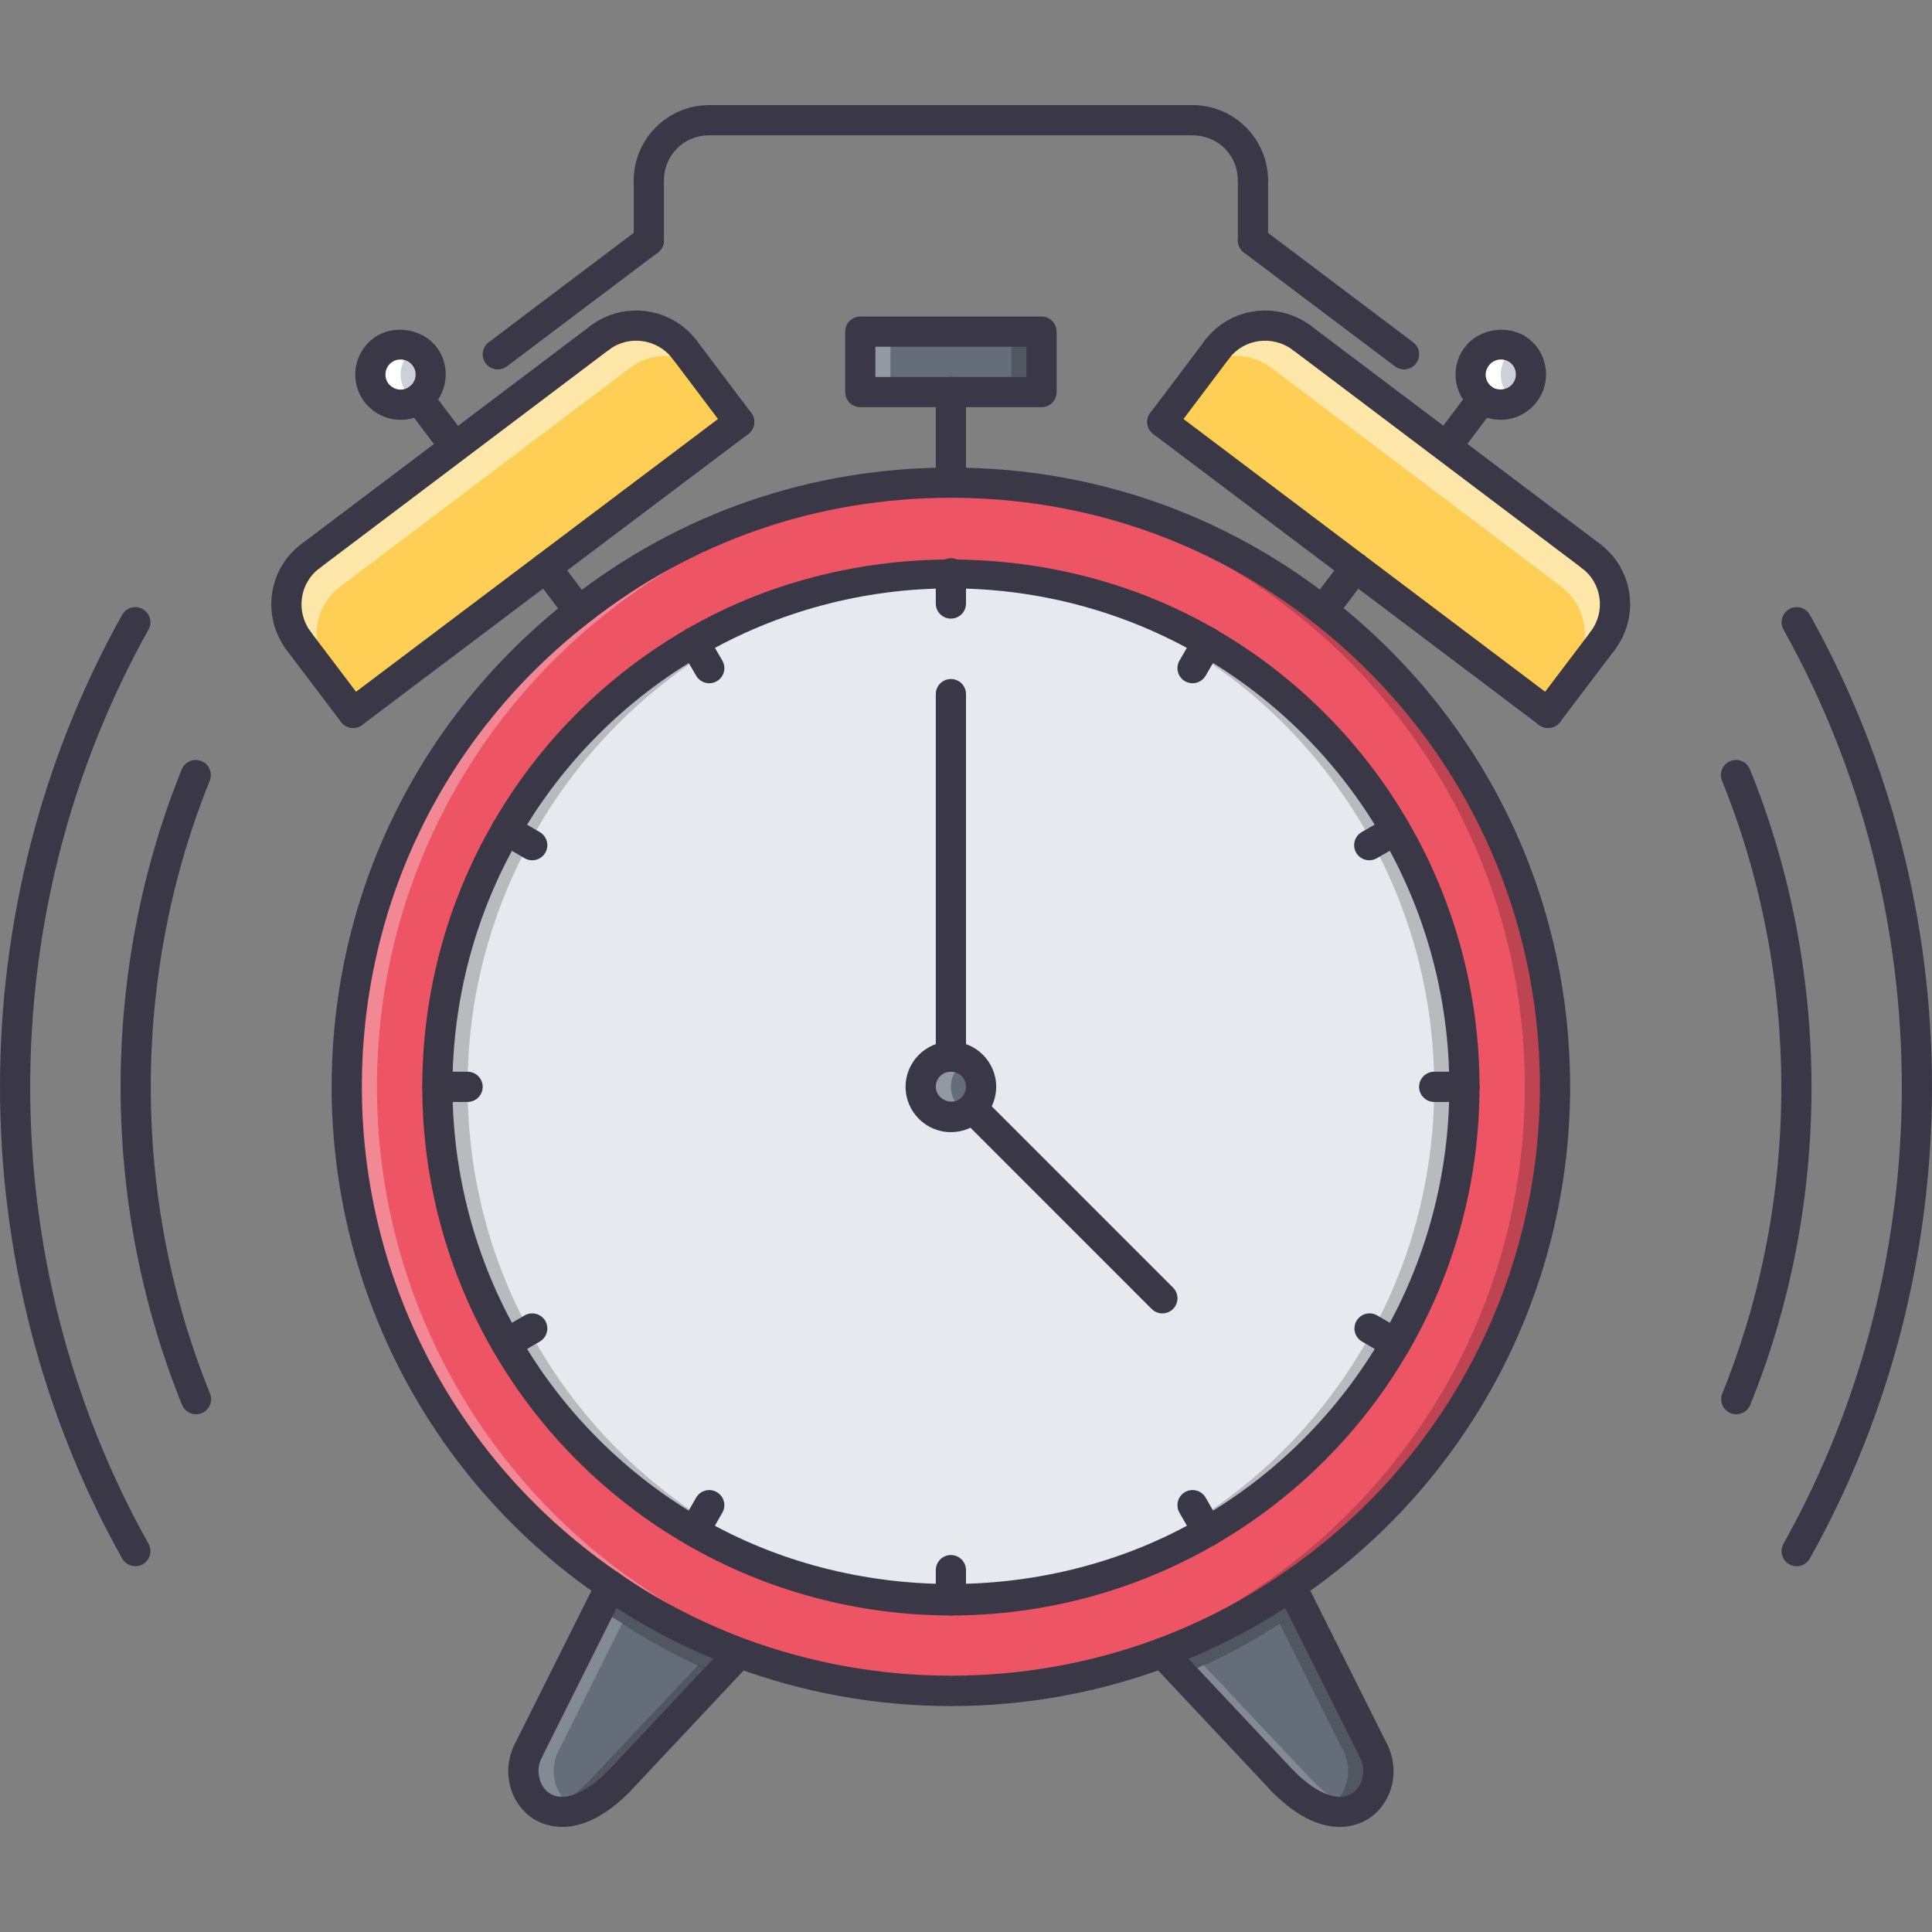 <?xml version="1.0" encoding="iso-8859-1"?>
<!-- Generator: Adobe Illustrator 19.0.0, SVG Export Plug-In . SVG Version: 6.00 Build 0)  -->
<svg version="1.1" id="Capa_1" xmlns="http://www.w3.org/2000/svg" xmlns:xlink="http://www.w3.org/1999/xlink" x="0px" y="0px"
	 viewBox="0 0 511.655 511.655" style="enable-background:new 0 0 511.655 511.655;" xml:space="preserve">
<rect x="0" y="0" width="511.655" height="511.655" fill="#808080" stroke="none"/>
<path style="fill:#CCD1D9;" d="M112.473,94.393c2.641,3.516,1.922,8.477-1.602,11.195c-3.516,2.64-8.477,1.922-11.195-1.602
	c-2.641-3.516-1.922-8.555,1.593-11.195C104.793,90.151,109.832,90.87,112.473,94.393z"/>
<path style="fill:#FFFFFF;" d="M107.676,103.987c-2.641-3.516-1.922-8.555,1.594-11.195c0.281-0.211,0.617-0.266,0.914-0.438
	c-2.711-1.617-6.242-1.562-8.914,0.438c-3.515,2.641-4.234,7.68-1.593,11.195c2.507,3.25,6.882,3.984,10.304,2.023
	C109.121,105.495,108.332,104.831,107.676,103.987z"/>
<polygon style="fill:#656D78;" points="275.827,87.831 275.827,103.831 251.828,103.831 227.829,103.831 227.829,87.831 "/>
<path style="fill:#CCD1D9;" d="M402.3,92.792c3.523,2.641,4.164,7.68,1.523,11.195c-2.641,3.523-7.68,4.242-11.203,1.602
	c-3.516-2.719-4.234-7.68-1.516-11.195C393.745,90.87,398.784,90.151,402.3,92.792z"/>
<path style="fill:#FFCE54;" d="M421.346,147.267c7.039,5.281,8.477,15.281,3.117,22.406l-14.483,19.116l-51.038-38.483
	l-51.115-38.553l14.476-19.203c5.281-7.039,15.281-8.398,22.406-3.117L421.346,147.267z"/>
<path style="fill:#FFFFFF;" d="M399.042,103.987c-2.641-3.516-1.922-8.555,1.594-11.195c0.281-0.211,0.617-0.266,0.914-0.438
	c-2.711-1.617-6.242-1.562-8.914,0.438c-3.516,2.641-4.234,7.68-1.594,11.195c2.508,3.25,6.883,3.984,10.305,2.023
	C400.487,105.495,399.698,104.831,399.042,103.987z"/>
<g style="opacity:0.5;">
	<path style="fill:#FFFFFF;" d="M421.346,147.267l-76.638-57.835c-7.125-5.281-17.125-3.922-22.406,3.117l-2.656,3.516
		c5.289-2.75,11.914-2.445,17.062,1.367l76.639,57.834c7.038,5.281,8.476,15.281,3.117,22.406l-7.719,10.187l1.234,0.93
		l14.483-19.116C429.822,162.548,428.385,152.548,421.346,147.267z"/>
</g>
<path style="fill:#FFCE54;" d="M181.268,92.55l14.484,19.203l-51.124,38.553l-51.116,38.483l-14.476-19.116
	c-5.281-7.125-3.922-17.125,3.195-22.406l76.638-57.834C165.909,84.151,175.909,85.511,181.268,92.55z"/>
<g style="opacity:0.5;">
	<path style="fill:#FFFFFF;" d="M87.036,177.672c-5.281-7.125-3.922-17.125,3.195-22.406l76.638-57.834
		c5.109-3.836,11.758-4.125,17.078-1.328l-2.68-3.555c-5.359-7.039-15.359-8.398-22.398-3.117l-76.638,57.834
		c-7.117,5.281-8.477,15.281-3.195,22.406l14.476,19.116l1.234-0.93L87.036,177.672z"/>
</g>
<g>
	<path style="fill:#656D78;" d="M139.831,463.824l21.921-43.843c10.476,7.281,21.921,13.202,34.077,17.765l-0.078,0.078
		l-31.921,33.999C146.308,489.417,134.714,474.057,139.831,463.824z"/>
	<path style="fill:#656D78;" d="M341.981,420.138l21.843,43.687c5.117,10.233-6.477,25.593-23.999,7.999l-31.999-34.077
		c12.155-4.562,23.601-10.483,34.077-17.765L341.981,420.138z"/>
	<path style="fill:#656D78;" d="M259.827,287.829c0,2.156-0.883,4.156-2.32,5.594v0.078c-1.522,1.438-3.437,2.328-5.679,2.328
		c-4.398,0-8-3.609-8-8c0-4.484,3.602-8,8-8C256.226,279.829,259.827,283.345,259.827,287.829z"/>
</g>
<g style="opacity:0.3;">
	<path style="fill:#FFFFFF;" d="M251.828,287.829c0-2.969,1.656-5.406,4-6.781c-1.195-0.703-2.516-1.219-4-1.219
		c-4.398,0-8,3.516-8,8c0,4.391,3.602,8,8,8c1.516,0,2.82-0.516,4.016-1.219C253.492,293.204,251.828,290.751,251.828,287.829z"/>
</g>
<path style="fill:#ED5565;" d="M307.826,437.746c-17.437,6.469-36.319,10.078-55.998,10.078s-38.561-3.609-55.998-10.078
	c-12.156-4.562-23.601-10.483-34.077-17.765c-42.241-28.718-69.92-77.279-69.92-132.152c0-51.206,24.078-96.798,61.522-126
	c27.116-21.359,61.271-33.999,98.473-33.999c37.116,0,71.356,12.64,98.474,33.921c37.443,29.28,61.521,74.873,61.521,126.078
	c0,54.873-27.68,103.435-69.92,132.152C331.427,427.263,319.981,433.183,307.826,437.746z M319.825,170.071
	c-19.999-11.602-43.201-18.242-67.997-18.242s-47.999,6.641-67.998,18.242c-20.64,11.913-37.843,29.116-49.757,49.756
	c-11.601,20-18.241,43.202-18.241,68.002c0,24.796,6.641,47.999,18.241,67.998c11.914,20.64,29.117,37.843,49.757,49.748
	c19.999,11.609,43.202,18.25,67.998,18.25s47.998-6.641,67.997-18.25c20.641-11.905,37.843-29.108,49.757-49.748
	c11.601-19.999,18.241-43.202,18.241-67.998c0-24.8-6.641-48.002-18.241-68.002C357.668,199.187,340.466,181.984,319.825,170.071z"
	/>
<g style="opacity:0.3;">
	<path style="fill:#FFFFFF;" d="M203.829,437.746c-12.156-4.562-23.601-10.483-34.077-17.765
		c-42.241-28.718-69.919-77.279-69.919-132.152c0-51.206,24.077-96.798,61.521-126c26.132-20.585,58.834-32.952,94.474-33.827
		c-1.344-0.039-2.656-0.172-4-0.172c-37.202,0-71.357,12.64-98.473,33.999c-37.444,29.202-61.522,74.794-61.522,126
		c0,54.873,27.679,103.435,69.92,132.152c10.476,7.281,21.921,13.202,34.077,17.765c17.437,6.469,36.319,10.078,55.998,10.078
		c1.352,0,2.656-0.156,4-0.188C237.602,447.183,220.071,443.777,203.829,437.746z"/>
</g>
<g style="opacity:0.2;">
	<path d="M299.826,437.746c12.156-4.562,23.601-10.483,34.077-17.765c42.241-28.718,69.92-77.279,69.92-132.152
		c0-51.206-24.077-96.798-61.521-126c-26.133-20.585-58.834-32.952-94.473-33.827c1.344-0.039,2.656-0.172,4-0.172
		c37.202,0,71.356,12.64,98.474,33.999c37.443,29.202,61.521,74.794,61.521,126c0,54.873-27.68,103.435-69.92,132.152
		c-10.477,7.281-21.922,13.202-34.077,17.765c-17.437,6.469-36.319,10.078-55.998,10.078c-1.351,0-2.656-0.156-4-0.188
		C266.054,447.183,283.585,443.777,299.826,437.746z"/>
</g>
<g style="opacity:0.2;">
	<path d="M161.753,419.981l-2.938,5.875c0.984,0.703,1.938,1.438,2.938,2.124c8.89,6.172,18.515,11.312,28.647,15.547l5.352-5.703
		l0.078-0.078C183.674,433.183,172.229,427.263,161.753,419.981z"/>
</g>
<g style="opacity:0.2;">
	<path d="M184.963,440.933l-29.132,30.89c-3.976,4-7.632,6.219-10.875,7.266c4.5,1.844,11.101,0.547,18.875-7.266l26.569-28.296
		C188.533,442.746,186.791,441.777,184.963,440.933z"/>
</g>
<g style="opacity:0.2;">
	<path style="fill:#FFFFFF;" d="M147.831,463.824l16.976-33.969c-0.992-0.656-2.07-1.203-3.054-1.875
		c-1-0.687-1.953-1.421-2.938-2.124l-18.984,37.968c-3.953,7.905,2.094,18.812,13.125,15.265
		C147.324,476.776,144.988,469.511,147.831,463.824z"/>
</g>
<g style="opacity:0.2;">
	<path d="M341.903,419.981l2.938,5.875c-0.984,0.703-1.938,1.438-2.938,2.124c-8.891,6.172-18.516,11.312-28.647,15.547
		l-5.352-5.703l-0.078-0.078C319.981,433.183,331.427,427.263,341.903,419.981z"/>
</g>
<g style="opacity:0.2;">
	<path style="fill:#FFFFFF;" d="M318.692,440.933l29.133,30.89c3.977,4,7.633,6.219,10.874,7.266
		c-4.499,1.844-11.101,0.547-18.874-7.266l-26.569-28.296C315.123,442.746,316.864,441.777,318.692,440.933z"/>
</g>
<g style="opacity:0.2;">
	<path d="M355.825,463.824l-16.977-33.969c0.992-0.656,2.07-1.203,3.055-1.875c1-0.687,1.953-1.421,2.938-2.124l18.983,37.968
		c3.953,7.905-2.094,18.812-13.124,15.265C356.332,476.776,358.668,469.511,355.825,463.824z"/>
</g>
<path style="fill:#E6E9ED;" d="M251.828,151.829c24.796,0,47.998,6.641,67.997,18.242c20.641,11.913,37.843,29.116,49.757,49.756
	c11.601,20,18.241,43.202,18.241,68.002c0,24.796-6.641,47.999-18.241,67.998c-11.914,20.64-29.116,37.843-49.757,49.748
	c-19.999,11.609-43.201,18.25-67.997,18.25s-47.999-6.641-67.998-18.25c-20.64-11.905-37.843-29.108-49.757-49.748
	c-11.601-19.999-18.241-43.202-18.241-67.998c0-24.8,6.641-48.002,18.241-68.002c11.914-20.64,29.117-37.843,49.757-49.756
	C203.829,158.47,227.032,151.829,251.828,151.829z M251.828,279.829c-4.398,0-8,3.516-8,8c0,4.391,3.602,8,8,8
	c2.242,0,4.156-0.891,5.679-2.328v-0.078c1.438-1.438,2.32-3.438,2.32-5.594C259.827,283.345,256.226,279.829,251.828,279.829z"/>
<g style="opacity:0.2;">
	<path d="M191.83,405.575c-20.64-11.905-37.842-29.108-49.756-49.748c-11.601-19.999-18.242-43.202-18.242-67.998
		c0-24.8,6.641-48.002,18.242-68.002c11.914-20.64,29.116-37.843,49.756-49.756c18.914-10.977,40.717-17.43,63.998-18.109
		c-1.336-0.039-2.656-0.133-4-0.133c-24.796,0-47.999,6.641-67.998,18.242c-20.64,11.913-37.843,29.116-49.757,49.756
		c-11.601,20-18.241,43.202-18.241,68.002c0,24.796,6.641,47.999,18.241,67.998c11.914,20.64,29.117,37.843,49.757,49.748
		c19.999,11.609,43.202,18.25,67.998,18.25c1.344,0,2.664-0.094,4-0.141C232.547,423.013,210.744,416.559,191.83,405.575z"/>
</g>
<g style="opacity:0.2;">
	<path d="M311.826,405.575c20.64-11.905,37.843-29.108,49.756-49.748c11.602-19.999,18.241-43.202,18.241-67.998
		c0-24.8-6.64-48.002-18.241-68.002c-11.913-20.64-29.116-37.843-49.756-49.756c-18.914-10.977-40.718-17.43-63.998-18.109
		c1.336-0.039,2.656-0.133,4-0.133c24.796,0,47.998,6.641,67.997,18.242c20.641,11.913,37.843,29.116,49.757,49.756
		c11.601,20,18.241,43.202,18.241,68.002c0,24.796-6.641,47.999-18.241,67.998c-11.914,20.64-29.116,37.843-49.757,49.748
		c-19.999,11.609-43.201,18.25-67.997,18.25c-1.343,0-2.664-0.094-4-0.141C271.108,423.013,292.912,416.559,311.826,405.575z"/>
</g>
<g style="opacity:0.3;">
	<rect x="227.828" y="87.828" style="fill:#FFFFFF;" width="8" height="17.758"/>
</g>
<g style="opacity:0.2;">
	<rect x="267.828" y="87.828" width="8" height="17.758"/>
</g>
<g>
	<path style="fill:#3A3847;" d="M251.828,451.824c-19.632,0-38.936-3.484-57.389-10.328c-12.609-4.734-24.375-10.875-34.968-18.233
		c-44.842-30.483-71.638-81.123-71.638-135.434c0-50.823,22.983-97.899,63.061-129.156c28.937-22.788,63.842-34.843,100.934-34.843
		c37.046,0,71.958,12.023,100.942,34.772c40.068,31.335,63.053,78.435,63.053,129.227c0,54.311-26.797,104.95-71.67,135.449
		c-10.562,7.343-22.328,13.483-34.921,18.202C290.765,448.34,271.46,451.824,251.828,451.824z M251.828,131.83
		c-35.28,0-68.474,11.46-95.997,33.14c-38.139,29.741-59.998,74.513-59.998,122.859c0,51.655,25.484,99.825,68.169,128.84
		c10.086,7.016,21.258,12.827,33.233,17.327c35.093,13.031,74.076,13.047,109.2,0c11.96-4.5,23.132-10.312,33.187-17.296
		c42.717-29.046,68.201-77.216,68.201-128.871c0-48.315-21.867-93.118-59.982-122.93C320.263,143.267,287.069,131.83,251.828,131.83
		z"/>
	<path style="fill:#3A3847;" d="M51.912,374.545c-1.578,0-3.078-0.953-3.703-2.5c-21.671-53.436-21.694-114.766-0.086-168.279
		c0.836-2.047,3.164-3.023,5.211-2.211c2.047,0.828,3.039,3.164,2.211,5.21c-20.843,51.6-20.82,110.75,0.07,162.28
		c0.836,2.047-0.156,4.375-2.203,5.203C52.92,374.451,52.412,374.545,51.912,374.545z"/>
	<path style="fill:#3A3847;" d="M459.821,374.545c-0.5,0-1.008-0.094-1.5-0.297c-2.047-0.828-3.039-3.156-2.203-5.203
		c20.875-51.498,20.844-110.648-0.078-162.28c-0.836-2.047,0.156-4.375,2.203-5.203c2.039-0.859,4.375,0.148,5.203,2.203
		c21.71,53.537,21.733,114.875,0.078,168.279C462.899,373.592,461.399,374.545,459.821,374.545z"/>
	<path style="fill:#3A3847;" d="M35.835,414.778c-1.398,0-2.758-0.734-3.492-2.047c-43.124-77.028-43.124-172.78,0-249.895
		c1.078-1.945,3.523-2.617,5.445-1.539c1.93,1.078,2.617,3.516,1.539,5.445c-41.78,74.701-41.78,167.46,0,242.082
		c1.078,1.938,0.391,4.375-1.539,5.453C37.17,414.622,36.498,414.778,35.835,414.778z"/>
	<path style="fill:#3A3847;" d="M475.821,414.778c-0.664,0-1.336-0.156-1.953-0.5c-1.93-1.078-2.617-3.516-1.539-5.453
		c41.779-74.622,41.779-167.381,0-242.082c-1.078-1.93-0.391-4.367,1.539-5.445c1.922-1.07,4.359-0.398,5.445,1.539
		c43.123,77.115,43.123,172.866,0,249.895C478.579,414.044,477.22,414.778,475.821,414.778z"/>
	<path style="fill:#3A3847;" d="M251.828,427.824c-24.616,0-48.827-6.499-70.005-18.78c-21.234-12.265-38.952-29.983-51.209-51.217
		c-12.289-21.171-18.781-45.39-18.781-69.998c0-24.62,6.492-48.831,18.781-70.01c12.257-21.233,29.976-38.952,51.217-51.209
		c42.342-24.578,97.645-24.578,140.002,0c21.234,12.257,38.952,29.976,51.21,51.217c12.288,21.171,18.78,45.382,18.78,70.002
		c0,24.608-6.492,48.827-18.78,69.998c-12.258,21.233-29.976,38.952-51.218,51.217C300.654,421.325,276.444,427.824,251.828,427.824
		z M251.828,155.829c-23.21,0-46.03,6.125-65.99,17.703c-20.039,11.562-36.741,28.265-48.304,48.295
		c-11.578,19.968-17.702,42.784-17.702,66.002c0,23.202,6.125,46.03,17.702,65.982c11.562,20.046,28.265,36.749,48.296,48.312
		c39.936,23.155,92.067,23.155,131.987,0c20.039-11.562,36.742-28.266,48.304-48.296c11.578-19.968,17.702-42.796,17.702-65.998
		c0-23.218-6.124-46.034-17.702-65.994c-11.562-20.038-28.265-36.741-48.296-48.303
		C297.857,161.954,275.038,155.829,251.828,155.829z"/>
	<path style="fill:#3A3847;" d="M251.828,299.828c-6.617,0-12-5.39-12-11.999c0-6.625,5.383-11.999,12-11.999
		c6.616,0,11.999,5.374,11.999,11.999c0,2.875-1.078,5.703-2.984,7.875c-0.164,0.25-0.359,0.5-0.594,0.703
		C257.89,298.641,254.976,299.828,251.828,299.828z M251.828,283.829c-2.242,0-4,1.75-4,4c0,3.141,3.969,5.141,6.57,3.078
		c0.086-0.094,0.172-0.203,0.273-0.297c0.734-0.75,1.156-1.75,1.156-2.781C255.828,285.579,254.07,283.829,251.828,283.829z"/>
	<path style="fill:#3A3847;" d="M251.828,163.829c-2.21,0-4-1.789-4-4v-8c0-2.211,1.789-4,4-4s4,1.789,4,4v8
		C255.828,162.04,254.039,163.829,251.828,163.829z"/>
	<path style="fill:#3A3847;" d="M251.828,427.824c-2.21,0-4-1.796-4-3.999v-8c0-2.219,1.789-4,4-4s4,1.781,4,4v8
		C255.828,426.028,254.039,427.824,251.828,427.824z"/>
	<path style="fill:#3A3847;" d="M187.83,180.945c-1.375,0-2.71-0.711-3.46-1.992l-4-6.875c-0.352-0.609-0.539-1.304-0.539-2.007
		c0-2.211,1.789-4.047,4-4.047c1.68,0,3.117,1.016,3.711,2.469l3.75,6.445c1.109,1.906,0.461,4.352-1.453,5.468
		C189.205,180.773,188.517,180.945,187.83,180.945z"/>
	<path style="fill:#3A3847;" d="M319.825,409.575c-1.383,0-2.727-0.719-3.469-2l-3.999-6.968c-1.102-1.906-0.438-4.359,1.477-5.453
		c1.898-1.109,4.351-0.453,5.46,1.469l4,6.969c1.102,1.905,0.438,4.358-1.477,5.452
		C321.192,409.403,320.505,409.575,319.825,409.575z"/>
	<path style="fill:#3A3847;" d="M140.949,227.827c-0.688,0-1.375-0.172-2.008-0.539l-6.875-4c-1.914-1.117-2.562-3.562-1.453-5.469
		c1.125-1.922,3.562-2.555,5.468-1.453l6.875,4c1.914,1.117,2.562,3.562,1.453,5.469
		C143.66,227.116,142.324,227.827,140.949,227.827z"/>
	<path style="fill:#3A3847;" d="M369.582,359.827c-0.688,0-1.375-0.172-2.008-0.547l-6.875-4c-1.914-1.109-2.562-3.562-1.453-5.469
		c1.117-1.922,3.562-2.547,5.469-1.453l6.875,4c1.914,1.125,2.562,3.562,1.453,5.469
		C372.293,359.108,370.957,359.827,369.582,359.827z"/>
	<path style="fill:#3A3847;" d="M123.832,291.829h-8c-2.211,0-4-1.797-4-4c0-2.219,1.789-4,4-4h8c2.211,0,4,1.781,4,4
		C127.832,290.032,126.043,291.829,123.832,291.829z"/>
	<path style="fill:#3A3847;" d="M387.823,291.829h-8c-2.21,0-3.999-1.797-3.999-4c0-2.219,1.789-4,3.999-4h8c2.211,0,4,1.781,4,4
		C391.823,290.032,390.034,291.829,387.823,291.829z"/>
	<path style="fill:#3A3847;" d="M134.074,359.827c-1.375,0-2.71-0.719-3.46-2c-1.109-1.906-0.461-4.344,1.453-5.469l6.875-4
		c1.891-1.094,4.336-0.469,5.469,1.453c1.109,1.906,0.461,4.359-1.453,5.469l-6.875,4
		C135.449,359.655,134.761,359.827,134.074,359.827z"/>
	<path style="fill:#3A3847;" d="M362.621,227.827c-1.383,0-2.727-0.719-3.469-2.008c-1.102-1.914-0.438-4.359,1.477-5.461l6.961-4
		c1.891-1.102,4.352-0.453,5.461,1.477c1.102,1.914,0.438,4.359-1.477,5.461l-6.961,4
		C363.988,227.655,363.301,227.827,362.621,227.827z"/>
	<path style="fill:#3A3847;" d="M183.83,409.575c-0.68,0-1.367-0.172-1.992-0.531c-1.914-1.094-2.578-3.547-1.477-5.452l4-6.969
		c1.102-1.922,3.554-2.578,5.46-1.469c1.914,1.094,2.578,3.547,1.477,5.453l-4,6.968
		C186.557,408.856,185.213,409.575,183.83,409.575z"/>
	<path style="fill:#3A3847;" d="M315.825,180.945c-0.687,0-1.374-0.172-2.007-0.539c-1.914-1.117-2.562-3.562-1.453-5.468
		l3.897-6.703c0.664-1.305,2.016-2.211,3.562-2.211c2.211,0,4,1.75,4,3.961c0,0.703-0.188,1.484-0.539,2.093l-4,6.875
		C318.536,180.234,317.2,180.945,315.825,180.945z"/>
	<path style="fill:#3A3847;" d="M251.828,283.829c-2.21,0-4-1.797-4-4v-96.001c0-2.211,1.789-4,4-4s4,1.789,4,4v96.001
		C255.828,282.032,254.039,283.829,251.828,283.829z"/>
	<path style="fill:#3A3847;" d="M307.826,347.827c-1.023,0-2.047-0.391-2.828-1.172l-50.318-50.326
		c-0.75-0.75-1.172-1.766-1.172-2.828c0-2.203,1.789-4.031,3.999-4.031c1.32,0,2.492,0.625,3.219,1.594L310.655,341
		c1.562,1.562,1.562,4.094,0,5.656C309.873,347.436,308.849,347.827,307.826,347.827z"/>
	<path style="fill:#3A3847;" d="M181.268,96.55c-1.203,0-2.398-0.547-3.18-1.578c-4-5.242-11.547-6.312-16.82-2.336
		c-1.758,1.32-4.266,0.969-5.601-0.805c-1.32-1.766-0.961-4.273,0.804-5.602c8.773-6.585,21.328-4.835,27.976,3.898
		c1.344,1.758,1,4.266-0.758,5.602C182.963,96.284,182.112,96.55,181.268,96.55z"/>
	<path style="fill:#3A3847;" d="M195.752,115.752c-1.211,0-2.406-0.547-3.195-1.594l-14.484-19.203
		c-1.328-1.758-0.977-4.266,0.789-5.602c1.758-1.312,4.266-0.984,5.602,0.789l14.483,19.203c1.328,1.758,0.977,4.266-0.789,5.602
		C197.439,115.487,196.595,115.752,195.752,115.752z"/>
	<path style="fill:#3A3847;" d="M79.036,173.672c-1.219,0-2.43-0.562-3.211-1.617c-6.602-8.898-4.789-21.46,4.023-27.999
		c1.781-1.312,4.289-0.945,5.594,0.828c1.32,1.773,0.945,4.281-0.828,5.593c-5.273,3.914-6.336,11.461-2.367,16.812
		c1.32,1.773,0.945,4.281-0.828,5.593C80.701,173.414,79.865,173.672,79.036,173.672z"/>
	<path style="fill:#3A3847;" d="M93.513,192.789c-1.203,0-2.398-0.547-3.187-1.586l-14.477-19.117
		c-1.336-1.757-0.992-4.265,0.773-5.601c1.742-1.328,4.258-1,5.602,0.773L96.7,186.374c1.336,1.758,0.992,4.266-0.773,5.602
		C95.208,192.523,94.356,192.789,93.513,192.789z"/>
	<path style="fill:#3A3847;" d="M93.513,192.789c-1.211,0-2.406-0.547-3.195-1.594c-1.328-1.766-0.977-4.273,0.789-5.602
		l102.239-77.037c1.75-1.312,4.265-0.992,5.601,0.789c1.328,1.758,0.977,4.273-0.789,5.602L95.919,191.984
		C95.2,192.523,94.356,192.789,93.513,192.789z"/>
	<path style="fill:#3A3847;" d="M82.232,151.266c-1.211,0-2.406-0.547-3.195-1.594c-1.328-1.758-0.977-4.265,0.789-5.601
		l76.638-57.834c1.75-1.312,4.258-0.992,5.602,0.789c1.328,1.758,0.977,4.266-0.789,5.602l-76.639,57.834
		C83.919,151.001,83.076,151.266,82.232,151.266z"/>
	<path style="fill:#3A3847;" d="M153.269,165.751c-1.211,0-2.406-0.547-3.195-1.594l-8.641-11.445
		c-1.328-1.758-0.977-4.266,0.789-5.601c1.75-1.312,4.266-0.992,5.602,0.789l8.64,11.445c1.328,1.758,0.977,4.266-0.789,5.602
		C154.956,165.485,154.113,165.751,153.269,165.751z"/>
	<path style="fill:#3A3847;" d="M119.911,121.588c-1.211,0-2.406-0.547-3.195-1.594l-9.039-12c-1.328-1.765-0.977-4.273,0.789-5.601
		c1.75-1.312,4.258-0.992,5.602,0.789l9.039,12c1.328,1.765,0.976,4.273-0.789,5.601
		C121.598,121.322,120.754,121.588,119.911,121.588z"/>
	<path style="fill:#3A3847;" d="M106.114,111.182L106.114,111.182c-3.773,0-7.273-1.734-9.601-4.75
		c-1.953-2.602-2.758-5.758-2.305-8.938s2.109-5.984,4.664-7.898c5.093-3.828,13-2.68,16.804,2.398
		c3.914,5.211,2.859,12.734-2.359,16.757C111.192,110.354,108.715,111.182,106.114,111.182z M106.059,95.198
		c-0.875,0-1.695,0.273-2.391,0.797c-0.844,0.633-1.391,1.57-1.547,2.633c-0.148,1.062,0.117,2.109,0.75,2.961
		c0.773,0.992,1.969,1.594,3.242,1.594l0,0c0.852,0,1.664-0.273,2.359-0.789c1.758-1.359,2.125-3.836,0.805-5.602
		C108.512,95.776,107.34,95.198,106.059,95.198z"/>
	<path style="fill:#3A3847;" d="M322.302,96.55c-0.836,0-1.68-0.258-2.398-0.797c-1.766-1.328-2.125-3.836-0.805-5.602
		c6.57-8.75,19.125-10.515,27.992-3.93c1.773,1.312,2.148,3.82,0.828,5.594c-1.312,1.773-3.812,2.141-5.594,0.828
		c-5.359-3.969-12.906-2.938-16.82,2.305C324.716,95.995,323.513,96.55,322.302,96.55z"/>
	<path style="fill:#3A3847;" d="M307.826,115.752c-0.844,0-1.688-0.266-2.406-0.805c-1.766-1.328-2.117-3.836-0.789-5.602
		l14.476-19.203c1.336-1.773,3.852-2.102,5.602-0.789c1.766,1.328,2.117,3.836,0.789,5.602l-14.476,19.203
		C310.232,115.205,309.037,115.752,307.826,115.752z"/>
	<path style="fill:#3A3847;" d="M424.463,173.672c-0.844,0-1.688-0.258-2.406-0.805c-1.766-1.328-2.117-3.835-0.789-5.601
		c1.945-2.594,2.773-5.773,2.32-8.945c-0.445-3.156-2.094-5.945-4.64-7.852c-1.766-1.328-2.125-3.835-0.805-5.601
		c1.336-1.766,3.843-2.117,5.601-0.805c4.258,3.195,7.016,7.859,7.766,13.132c0.75,5.289-0.617,10.578-3.852,14.882
		C426.877,173.125,425.674,173.672,424.463,173.672z"/>
	<path style="fill:#3A3847;" d="M409.979,192.789c-0.844,0-1.695-0.266-2.414-0.812c-1.766-1.336-2.109-3.844-0.773-5.602
		l14.483-19.116c1.344-1.773,3.852-2.102,5.602-0.773c1.766,1.336,2.109,3.844,0.773,5.601l-14.483,19.117
		C412.378,192.242,411.182,192.789,409.979,192.789z"/>
	<path style="fill:#3A3847;" d="M409.979,192.789c-0.844,0-1.688-0.266-2.406-0.805L305.42,114.948
		c-1.766-1.336-2.117-3.844-0.789-5.602c1.336-1.781,3.844-2.101,5.602-0.789l102.153,77.037c1.766,1.328,2.117,3.836,0.789,5.602
		C412.386,192.242,411.19,192.789,409.979,192.789z"/>
	<path style="fill:#3A3847;" d="M421.346,151.266c-0.844,0-1.687-0.266-2.405-0.805l-76.639-57.833
		c-1.766-1.336-2.117-3.844-0.789-5.602c1.336-1.781,3.852-2.102,5.602-0.789l76.638,57.834c1.766,1.336,2.117,3.843,0.789,5.601
		C423.752,150.72,422.557,151.266,421.346,151.266z"/>
	<path style="fill:#3A3847;" d="M350.302,165.751c-0.844,0-1.688-0.266-2.406-0.805c-1.766-1.336-2.117-3.844-0.789-5.602
		l8.641-11.445c1.335-1.781,3.851-2.101,5.601-0.789c1.766,1.335,2.117,3.843,0.789,5.601l-8.64,11.445
		C352.708,165.204,351.513,165.751,350.302,165.751z"/>
	<path style="fill:#3A3847;" d="M383.581,121.588c-0.844,0-1.688-0.266-2.406-0.805c-1.765-1.328-2.116-3.836-0.789-5.601l9.039-12
		c1.336-1.781,3.852-2.102,5.602-0.789c1.766,1.328,2.117,3.836,0.789,5.601l-9.039,12
		C385.987,121.041,384.792,121.588,383.581,121.588z"/>
	<path style="fill:#3A3847;" d="M397.409,111.182c-2.617,0-5.102-0.828-7.188-2.391c-5.305-4.101-6.305-11.64-2.281-16.843
		c3.742-5.008,11.68-6.18,16.758-2.352c2.531,1.891,4.172,4.672,4.625,7.828c0.453,3.195-0.359,6.383-2.305,8.961
		C404.776,109.385,401.182,111.182,397.409,111.182z M397.518,95.198c-1.281,0-2.453,0.586-3.211,1.594
		c-0.688,0.883-0.961,1.914-0.82,2.953c0.148,1.055,0.703,2.008,1.578,2.68c1.609,1.195,4.281,0.875,5.555-0.836
		c0.664-0.875,0.938-1.953,0.781-3.039c-0.148-1.031-0.68-1.945-1.5-2.555C399.206,95.472,398.386,95.198,397.518,95.198z"/>
	<path style="fill:#3A3847;" d="M171.83,67.676c-2.211,0-4-1.789-4-4V47.832c0-2.211,1.789-4,4-4s4,1.789,4,4v15.843
		C175.83,65.887,174.041,67.676,171.83,67.676z"/>
	<path style="fill:#3A3847;" d="M171.83,51.832c-2.211,0-4-1.789-4-4c0-11.031,8.969-20,20-20c2.211,0,4,1.789,4,4
		c0,2.211-1.789,4-4,4c-6.726,0-12,5.273-12,12C175.83,50.043,174.041,51.832,171.83,51.832z"/>
	<path style="fill:#3A3847;" d="M315.825,35.833H187.83c-2.21,0-4-1.789-4-4s1.789-4,4-4h127.995c2.211,0,4,1.789,4,4
		C319.825,34.044,318.036,35.833,315.825,35.833z"/>
	<path style="fill:#3A3847;" d="M131.832,97.831c-1.211,0-2.414-0.547-3.195-1.594c-1.328-1.766-0.977-4.273,0.789-5.602
		l39.991-30.155c1.773-1.305,4.273-0.977,5.609,0.781c1.328,1.766,0.977,4.273-0.781,5.609l-40.007,30.156
		C133.519,97.573,132.675,97.831,131.832,97.831z"/>
	<path style="fill:#3A3847;" d="M331.825,67.676c-2.211,0-4-1.789-4-4V47.832c0-2.211,1.789-4,4-4s4,1.789,4,4v15.843
		C335.825,65.887,334.036,67.676,331.825,67.676z"/>
	<path style="fill:#3A3847;" d="M331.825,51.832c-2.211,0-4-1.789-4-4c0-6.726-5.273-12-12-12c-2.21,0-3.999-1.789-3.999-4
		s1.789-4,3.999-4c11.031,0,20,8.969,20,20C335.825,50.043,334.036,51.832,331.825,51.832z"/>
	<path style="fill:#3A3847;" d="M371.824,97.831c-0.844,0-1.688-0.266-2.406-0.805l-39.999-30.155
		c-1.766-1.336-2.117-3.844-0.789-5.602c1.344-1.781,3.844-2.094,5.602-0.789l39.999,30.155c1.766,1.328,2.117,3.836,0.789,5.602
		C374.23,97.284,373.035,97.831,371.824,97.831z"/>
	<path style="fill:#3A3847;" d="M251.828,131.83c-2.21,0-4-1.789-4-4v-23.999c0-2.211,1.789-4,4-4s4,1.789,4,4v23.999
		C255.828,130.041,254.039,131.83,251.828,131.83z"/>
	<path style="fill:#3A3847;" d="M275.827,107.831h-47.998c-2.211,0-4-1.789-4-4v-16c0-2.211,1.789-4,4-4h47.998c2.211,0,4,1.789,4,4
		v16C279.827,106.042,278.038,107.831,275.827,107.831z M231.828,99.831h39.999v-8h-39.999V99.831z"/>
	<path style="fill:#3A3847;" d="M163.831,475.823c-0.984,0-1.969-0.359-2.734-1.094c-1.617-1.5-1.695-4.031-0.18-5.641
		l31.921-33.999c1.523-1.625,4.054-1.688,5.648-0.188c1.617,1.516,1.695,4.047,0.18,5.656l-31.921,33.999
		C165.955,475.401,164.893,475.823,163.831,475.823z"/>
	<path style="fill:#3A3847;" d="M139.831,467.824c-0.602,0-1.211-0.141-1.789-0.422c-1.977-1-2.773-3.391-1.789-5.375l21.921-43.843
		c0.992-1.969,3.391-2.766,5.367-1.781c1.976,0.984,2.773,3.391,1.789,5.359l-21.921,43.843
		C142.706,467.012,141.292,467.824,139.831,467.824z"/>
	<path style="fill:#3A3847;" d="M148.902,483.823c-4.117,0-6.969-1.641-8.227-2.547c-5.891-4.234-7.789-12.5-4.422-19.249
		c0.992-1.969,3.391-2.766,5.367-1.781s2.773,3.391,1.789,5.359c-1.578,3.155-0.711,7.28,1.93,9.171
		c3.617,2.609,9.469,0.438,15.656-5.781c1.562-1.577,4.093-1.562,5.656-0.016c1.57,1.562,1.57,4.094,0.016,5.656
		C159.511,481.823,153.441,483.823,148.902,483.823z"/>
	<path style="fill:#3A3847;" d="M339.825,475.823c-1.062,0-2.125-0.422-2.914-1.266l-31.999-34.077
		c-1.516-1.609-1.438-4.141,0.18-5.656c1.594-1.516,4.133-1.453,5.648,0.188l31.999,34.077c1.516,1.609,1.438,4.141-0.18,5.641
		C341.794,475.464,340.809,475.823,339.825,475.823z"/>
	<path style="fill:#3A3847;" d="M363.824,467.824c-1.461,0-2.875-0.812-3.578-2.219l-21.843-43.671
		c-0.984-1.984-0.188-4.375,1.789-5.375c1.977-0.984,4.375-0.172,5.367,1.797l21.843,43.671c0.984,1.984,0.188,4.375-1.789,5.375
		C365.035,467.683,364.426,467.824,363.824,467.824z"/>
	<path style="fill:#3A3847;" d="M354.755,483.823c-4.539,0-10.609-2-17.766-9.188c-1.555-1.562-1.555-4.094,0.016-5.656
		c1.562-1.546,4.094-1.562,5.656,0.016c6.195,6.219,12.039,8.391,15.655,5.781c2.641-1.891,3.508-6.016,1.93-9.171
		c-0.984-1.969-0.188-4.375,1.789-5.359s4.375-0.188,5.367,1.781c3.367,6.749,1.469,15.015-4.422,19.249
		C361.723,482.182,358.871,483.823,354.755,483.823z"/>
</g>
<g>
</g>
<g>
</g>
<g>
</g>
<g>
</g>
<g>
</g>
<g>
</g>
<g>
</g>
<g>
</g>
<g>
</g>
<g>
</g>
<g>
</g>
<g>
</g>
<g>
</g>
<g>
</g>
<g>
</g>
</svg>
